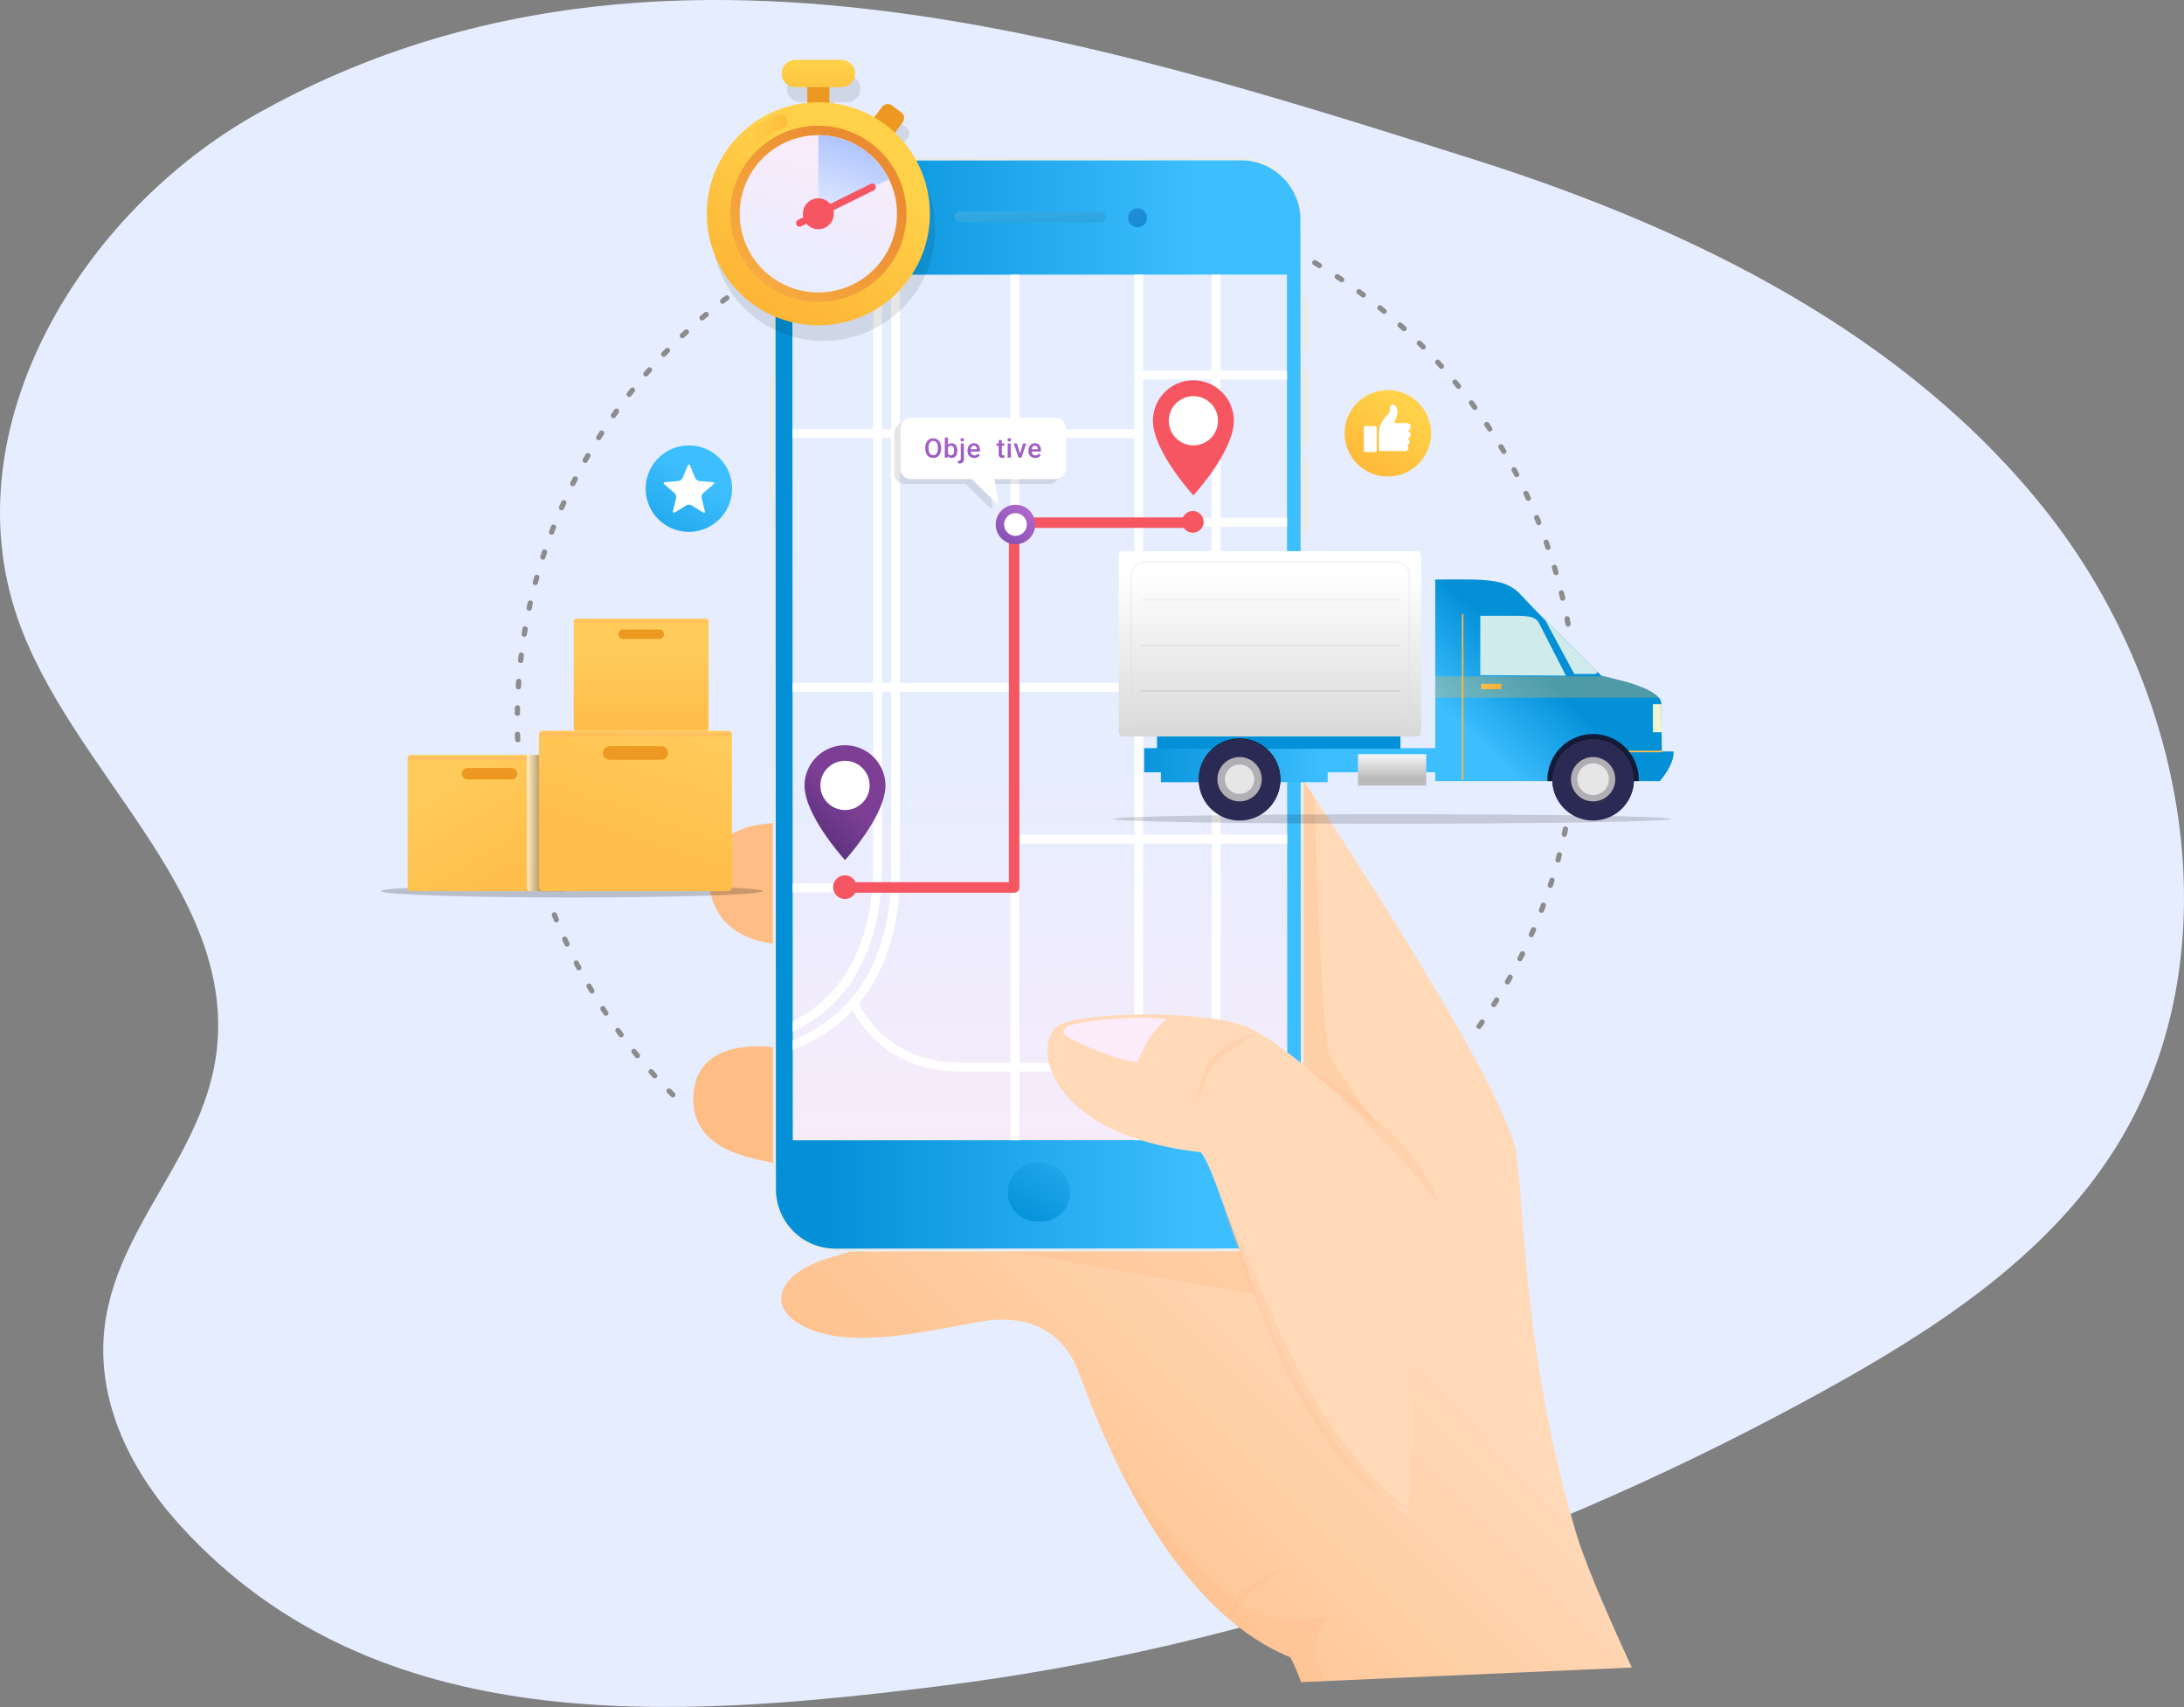 <svg id="Group_4061" data-name="Group 4061" xmlns="http://www.w3.org/2000/svg" xmlns:xlink="http://www.w3.org/1999/xlink" width="1081.681" height="845.43" viewBox="0 0 1081.681 845.43">
  <rect x="0" y="0" width="1081.681" height="845.43" fill="#808080" stroke="none"/>
  <defs>
    <linearGradient id="linear-gradient" x1="-0.058" y1="0.68" x2="0.319" y2="0.27" gradientUnits="objectBoundingBox">
      <stop offset="0" stop-color="#febd85"/>
      <stop offset="1" stop-color="#ffd9b8"/>
    </linearGradient>
    <linearGradient id="linear-gradient-2" x1="7.732" y1="0.495" x2="8.736" y2="0.51" xlink:href="#linear-gradient"/>
    <linearGradient id="linear-gradient-3" x1="6.149" y1="0.492" x2="6.934" y2="0.507" xlink:href="#linear-gradient"/>
    <linearGradient id="linear-gradient-4" x1="0.086" y1="0.5" x2="0.807" y2="0.5" gradientUnits="objectBoundingBox">
      <stop offset="0" stop-color="#0390d7"/>
      <stop offset="1" stop-color="#3dbeff"/>
    </linearGradient>
    <linearGradient id="linear-gradient-5" x1="1.272" y1="5.539" x2="-0.354" y2="-12.642" gradientUnits="objectBoundingBox">
      <stop offset="0" stop-color="#0390d7"/>
      <stop offset="1" stop-color="#a5e1ff"/>
    </linearGradient>
    <linearGradient id="linear-gradient-6" x1="-1.23" y1="6.136" x2="-14.283" y2="-4.29" gradientUnits="objectBoundingBox">
      <stop offset="0" stop-color="#0390d7"/>
      <stop offset="1" stop-color="#be6fd3"/>
    </linearGradient>
    <linearGradient id="linear-gradient-7" x1="0.145" y1="1.033" x2="1.485" y2="-0.978" xlink:href="#linear-gradient-4"/>
    <linearGradient id="linear-gradient-8" x1="0.5" y1="0.571" x2="0.5" y2="1.131" gradientUnits="objectBoundingBox">
      <stop offset="0" stop-color="#e6edff"/>
      <stop offset="1" stop-color="#fcebf9"/>
    </linearGradient>
    <linearGradient id="linear-gradient-9" x1="-1.092" y1="0.812" x2="-0.171" y2="-0.039" xlink:href="#linear-gradient"/>
    <linearGradient id="linear-gradient-10" x1="-1.147" y1="0.704" x2="-0.757" y2="0.306" gradientUnits="objectBoundingBox">
      <stop offset="0" stop-color="#fcd7f9"/>
      <stop offset="1" stop-color="#fcebf9"/>
    </linearGradient>
    <linearGradient id="linear-gradient-11" x1="0.028" y1="1.033" x2="0.459" y2="0.421" gradientUnits="objectBoundingBox">
      <stop offset="0" stop-color="#4c2a71"/>
      <stop offset="1" stop-color="#7d3f95"/>
    </linearGradient>
    <linearGradient id="linear-gradient-12" x1="0.126" y1="1.076" x2="0.959" y2="-0.207" gradientUnits="objectBoundingBox">
      <stop offset="0" stop-color="#814db0"/>
      <stop offset="1" stop-color="#be6fd3"/>
    </linearGradient>
    <linearGradient id="linear-gradient-13" x1="0.472" y1="0.5" x2="0.151" y2="0.783" xlink:href="#linear-gradient-4"/>
    <linearGradient id="linear-gradient-14" y1="0.5" x2="1" y2="0.5" gradientUnits="objectBoundingBox">
      <stop offset="0" stop-color="#ffbd49"/>
      <stop offset="1" stop-color="#fdaf32"/>
    </linearGradient>
    <linearGradient id="linear-gradient-15" x1="0.622" y1="0.5" x2="-0.065" y2="0.5" gradientUnits="objectBoundingBox">
      <stop offset="0" stop-color="#3dbeff"/>
      <stop offset="1" stop-color="#0390d7"/>
    </linearGradient>
    <linearGradient id="linear-gradient-16" x1="0.5" y1="-11.305" x2="0.5" y2="-83.756" xlink:href="#linear-gradient-14"/>
    <linearGradient id="linear-gradient-17" x1="0.5" y1="-0.063" x2="0.5" y2="-2.651" gradientUnits="objectBoundingBox">
      <stop offset="0" stop-color="#0390d7"/>
      <stop offset="1" stop-color="#7d3f95"/>
    </linearGradient>
    <linearGradient id="linear-gradient-18" x1="0" y1="0.5" x2="1" y2="0.5" xlink:href="#linear-gradient-14"/>
    <linearGradient id="linear-gradient-20" x1="-7.752" y1="-0.105" x2="-7.752" y2="0.782" gradientUnits="objectBoundingBox">
      <stop offset="0" stop-color="#fff"/>
      <stop offset="1" stop-color="#bababa"/>
    </linearGradient>
    <linearGradient id="linear-gradient-21" x1="0.5" y1="0.124" x2="0.5" y2="0.998" gradientUnits="objectBoundingBox">
      <stop offset="0" stop-color="#fff"/>
      <stop offset="1" stop-color="#d9d9d9"/>
    </linearGradient>
    <linearGradient id="linear-gradient-22" x1="0.752" y1="0.859" x2="0.286" y2="0.196" gradientUnits="objectBoundingBox">
      <stop offset="0" stop-color="#ffbd49"/>
      <stop offset="1" stop-color="#ffcb5a"/>
    </linearGradient>
    <linearGradient id="linear-gradient-23" x1="0.612" y1="0.5" x2="0.037" y2="0.5" gradientUnits="objectBoundingBox">
      <stop offset="0"/>
      <stop offset="1" stop-color="#fff"/>
    </linearGradient>
    <linearGradient id="linear-gradient-24" x1="0.395" y1="0.758" x2="0.705" y2="-0.003" xlink:href="#linear-gradient-22"/>
    <linearGradient id="linear-gradient-25" x1="0.5" y1="0.934" x2="0.5" y2="0.331" xlink:href="#linear-gradient-22"/>
    <linearGradient id="linear-gradient-26" x1="0.5" y1="2.876" x2="0.5" y2="-1.393" xlink:href="#linear-gradient-12"/>
    <linearGradient id="linear-gradient-27" x1="0.5" y1="2.804" x2="0.5" y2="-1.3" xlink:href="#linear-gradient-12"/>
    <linearGradient id="linear-gradient-28" x1="0.5" y1="2.238" x2="0.5" y2="-1.071" xlink:href="#linear-gradient-12"/>
    <linearGradient id="linear-gradient-29" x1="0.5" y1="3.502" x2="0.5" y2="-2.191" xlink:href="#linear-gradient-12"/>
    <linearGradient id="linear-gradient-31" x1="0.5" y1="3.056" x2="0.5" y2="-1.622" xlink:href="#linear-gradient-12"/>
    <linearGradient id="linear-gradient-32" x1="0.5" y1="2.893" x2="0.5" y2="-1.384" xlink:href="#linear-gradient-12"/>
    <linearGradient id="linear-gradient-33" x1="0.5" y1="3.611" x2="0.5" y2="-2.288" xlink:href="#linear-gradient-12"/>
    <linearGradient id="linear-gradient-35" x1="0.625" y1="0.27" x2="0.192" y2="1.065" gradientUnits="objectBoundingBox">
      <stop offset="0" stop-color="#ffd149"/>
      <stop offset="1" stop-color="#fdaf32"/>
    </linearGradient>
    <linearGradient id="linear-gradient-36" x1="-0.209" y1="1.216" x2="0.753" y2="0.245" gradientUnits="objectBoundingBox">
      <stop offset="0" stop-color="#ffbd49"/>
      <stop offset="1" stop-color="#eb8c32"/>
    </linearGradient>
    <linearGradient id="linear-gradient-37" x1="0.34" y1="1.058" x2="0.667" y2="-0.081" gradientUnits="objectBoundingBox">
      <stop offset="0" stop-color="#e6edff"/>
      <stop offset="0.713" stop-color="#f6ecfb"/>
      <stop offset="1" stop-color="#fcebf9"/>
    </linearGradient>
    <linearGradient id="linear-gradient-38" x1="0.5" y1="0.128" x2="0.5" y2="2.702" xlink:href="#linear-gradient-35"/>
    <linearGradient id="linear-gradient-39" x1="0" y1="0.5" x2="1" y2="0.5" xlink:href="#linear-gradient-35"/>
    <linearGradient id="linear-gradient-40" x1="0.225" y1="1.142" x2="0.589" y2="0.003" gradientUnits="objectBoundingBox">
      <stop offset="0" stop-color="#e6edff"/>
      <stop offset="1" stop-color="#aac1ff"/>
    </linearGradient>
    <linearGradient id="linear-gradient-41" x1="-0.258" y1="1.665" x2="0.595" y2="0.355" xlink:href="#linear-gradient-4"/>
    <linearGradient id="linear-gradient-42" x1="0.705" y1="0.203" x2="0.004" y2="1.219" xlink:href="#linear-gradient-35"/>
  </defs>
  <g id="Group_4048" data-name="Group 4048" transform="translate(0 0)">
    <g id="Group_4047" data-name="Group 4047">
      <g id="Group_4046" data-name="Group 4046">
        <g id="Group_4031" data-name="Group 4031">
          <path id="Path_5998" data-name="Path 5998" d="M3935.414,420.3c-87.3,49.013-151.308,155.062-118.709,249.669,26.041,75.583,107.57,134.313,98.757,213.764-6.614,59.637-63.175,96.721-55.556,160.732,3.372,28.338,18.449,54.257,37.689,75.345,97.137,106.455,244.623,95.512,375.688,79.268,153.806-19.061,302.752-71.631,438.144-146.326,54.645-30.146,109.056-65.459,142.9-117.864,61.354-95,38-227.256-31.722-316.306S4646.085,477.146,4538.216,443C4344.545,381.69,4127.265,312.589,3935.414,420.3Z" transform="translate(-3808.064 -363.975)" fill="#e6edff"/>
          <g id="Group_4030" data-name="Group 4030" transform="translate(100.117 29.664)">
            <path id="Path_5844" data-name="Path 5844" d="M995.073,1477.346a115.169,115.169,0,0,0-5.287-12.291c-65.489-26.648-98.4-124.958-105.409-142.386s-22.624-28.481-48.905-23.755c-26.261,4.737-61.617,13.151-84.17,3.4-22.665-9.78-16.023-27.585,10.634-35.247,26.637-7.65,73.261-27.115,73.261-27.115l18.07-157.675s112.489-81.228,138.327-58.38c0,0,106.3,157.922,110.324,193.095,4.35,39.788,5.012,104.513,29.235,186.086,4.167,14.024,13.906,37.174,27.7,67.028Z" transform="translate(-450.765 -673.881)" fill="url(#linear-gradient)"/>
            <path id="Path_5845" data-name="Path 5845" d="M1209.657,1023.917s3.784,5.613,9.937,14.932c1.289,40.39,4.329,122.89,7.863,128.879,4.691,7.936,24.2,35.51,24.2,35.51s-35.23-30.609-50.572-42.966c-12.172-9.821-7.038-102.578-4.42-140.39C1202.042,1019.9,1206.5,1021.116,1209.657,1023.917Z" transform="translate(-668.828 -673.937)" fill="#feb783" opacity="0.3" style="mix-blend-mode: multiply;isolation: isolate"/>
            <path id="Path_5846" data-name="Path 5846" d="M931.515,1469.853l.8-7.06,117.572,1.272,12.162,33.239-139.085-23.959C928.225,1471.218,931.515,1469.853,931.515,1469.853Z" transform="translate(-539.475 -885.835)" fill="#feb783" opacity="0.3" style="mix-blend-mode: multiply;isolation: isolate"/>
            <path id="Path_5847" data-name="Path 5847" d="M701.643,1081.387s-31.282-.49-32.678,23.5,14.75,34.431,32.617,36.264l5.379-.02-.479-58.368Z" transform="translate(-417.905 -703.367)" fill="url(#linear-gradient-2)"/>
            <path id="Path_5848" data-name="Path 5848" d="M695.056,1293.977s-41.846-7.334-40.929,26.585c.7,26.547,34.2,28.635,42.09,31.162l6.621-.876-2.791-54.589Z" transform="translate(-410.839 -804.751)" fill="url(#linear-gradient-3)"/>
            <path id="Path_5849" data-name="Path 5849" d="M1166.806,1806.317c5.419-10.941,22.431-16.166,23.078-16.258l.81.254s-16.868,8.649-22.094,17.929a59.024,59.024,0,0,0-2.551,5.9c-.23-.489-.48-1.02-.7-1.436-.306-.133-.6-.285-.9-.409A39.688,39.688,0,0,1,1166.806,1806.317Z" transform="translate(-655.014 -1042.393)" fill="#feb783" opacity="0.2" style="mix-blend-mode: multiply;isolation: isolate"/>
            <g id="Group_3915" data-name="Group 3915" transform="translate(280.255 48.289)">
              <path id="Path_5850" data-name="Path 5850" d="M961.412,449.2a30.882,30.882,0,0,1,30.85,30.824l.209,480.168a30.848,30.848,0,0,1-30.814,30.844l-201.253.082A30.848,30.848,0,0,1,729.559,960.3l-.2-480.158a30.852,30.852,0,0,1,30.8-30.855Z" transform="translate(-727.095 -449.199)" fill="#ebebeb"/>
              <g id="Group_3911" data-name="Group 3911" transform="translate(0 108.552)">
                <path id="Path_5851" data-name="Path 5851" d="M725.041,714.933c.01,2.022,1.029,3.667,2.271,3.657,1.252.02,2.261-1.64,2.251-3.672l-.021-53.912c.011-2.022-1.019-3.677-2.261-3.672s-2.251,1.65-2.261,3.672Z" transform="translate(-725.02 -657.334)" fill="#ebebeb"/>
              </g>
              <g id="Group_3912" data-name="Group 3912" transform="translate(263.849 148.202)">
                <path id="Path_5852" data-name="Path 5852" d="M1230.94,768.238c0,2.018.952,3.672,2.128,3.672s2.13-1.655,2.13-3.672l-.021-31.211c0-2.018-.957-3.668-2.129-3.668s-2.13,1.65-2.13,3.677Z" transform="translate(-1230.918 -733.359)" fill="#ebebeb"/>
              </g>
              <g id="Group_3913" data-name="Group 3913" transform="translate(263.838 104.768)">
                <path id="Path_5853" data-name="Path 5853" d="M1230.909,684.951c0,2.022.957,3.672,2.127,3.672s2.125-1.66,2.13-3.672l-.016-31.206c.006-2.017-.962-3.667-2.133-3.667s-2.12,1.65-2.12,3.667Z" transform="translate(-1230.898 -650.078)" fill="#ebebeb"/>
              </g>
              <g id="Group_3914" data-name="Group 3914" transform="translate(263.813 68.677)">
                <path id="Path_5854" data-name="Path 5854" d="M1230.865,605.347c0,2.012.956,3.667,2.127,3.663s2.129-1.655,2.125-3.663l-.01-20.8c0-2.017-.958-3.672-2.129-3.667s-2.125,1.65-2.128,3.667Z" transform="translate(-1230.851 -580.879)" fill="#ebebeb"/>
              </g>
            </g>
            <path id="Path_5855" data-name="Path 5855" d="M732.362,961.659a29.458,29.458,0,0,0,29.378,29.367l201.248-.1a29.443,29.443,0,0,0,29.352-29.387l-.209-480.163a29.443,29.443,0,0,0-29.383-29.342l-201.253.082a29.434,29.434,0,0,0-29.347,29.377Z" transform="translate(-448.175 -402.264)" fill="url(#linear-gradient-4)"/>
            <g id="Group_3919" data-name="Group 3919" transform="translate(372.504 73.516)">
              <g id="Group_3918" data-name="Group 3918" transform="translate(0 0)">
                <g id="Group_3916" data-name="Group 3916" transform="translate(0 1.538)">
                  <path id="Path_5856" data-name="Path 5856" d="M977.066,503.236A2.715,2.715,0,0,1,974.3,505.9l-69.645.025a2.707,2.707,0,0,1-2.76-2.679h0a2.718,2.718,0,0,1,2.76-2.668l69.645-.031a2.723,2.723,0,0,1,2.765,2.689Z" transform="translate(-901.895 -500.547)" fill="url(#linear-gradient-5)"/>
                </g>
                <g id="Group_3917" data-name="Group 3917" transform="translate(86.096)">
                  <path id="Path_5857" data-name="Path 5857" d="M1076.335,502.274a4.681,4.681,0,1,1-4.677-4.676A4.7,4.7,0,0,1,1076.335,502.274Z" transform="translate(-1066.973 -497.598)" fill="url(#linear-gradient-6)"/>
                </g>
              </g>
            </g>
            <g id="Group_3921" data-name="Group 3921" transform="translate(399.07 546.222)">
              <g id="Group_3920" data-name="Group 3920" transform="translate(0 0)">
                <path id="Path_5858" data-name="Path 5858" d="M969.054,1403.867a14.592,14.592,0,0,1,.02,29.185h-1.64a14.587,14.587,0,1,1-.02-29.173Z" transform="translate(-952.832 -1403.867)" fill="url(#linear-gradient-7)"/>
              </g>
            </g>
            <path id="Path_5859" data-name="Path 5859" d="M1157.723,1791.807c.489,1.459,1.369,3.991,3,8.629l-11.453.362a96.472,96.472,0,0,0-5.385-12.322c-39.38-16.034-66.971-57.972-84.242-92.657,14.863,20.119,46.68,60.916,66.813,70.267,18.927,8.791,39.019.978,41.647-.123C1165.9,1766.921,1151.693,1773.849,1157.723,1791.807Z" transform="translate(-604.87 -997.302)" fill="#feb783" opacity="0.2" style="mix-blend-mode: multiply;isolation: isolate"/>
            <g id="Group_3922" data-name="Group 3922" transform="translate(292.325 106.326)">
              <path id="Path_5860" data-name="Path 5860" d="M748.358,989.237l244.933-.113L993.1,560.469l-244.938.1Z" transform="translate(-748.164 -560.469)" fill="url(#linear-gradient-8)"/>
              <path id="Path_5861" data-name="Path 5861" d="M993.155,612.419v-4.381H960.264v-47.55l-4.386,0v47.545H921.911v-47.53h-4.379v76.566H860.554V560.534h-4.386v76.541h-54.7V560.56h-4.385v76.515H792.62V560.56l-4.385.005v76.51h-40v4.38h40V762.714H748.289V767.1h39.946v85.831c0,3.127-.112,6.158-.3,9.132h-39.6v4.38h39.242c-2.994,30.533-16.451,52.231-39.213,63.976l.006,5.073c25.522-12.107,40.511-35.571,43.619-69.049h4.731c-1.772,25.007-10.186,44.718-25.1,58.664A76.818,76.818,0,0,1,748.37,939.8v4.747a81.725,81.725,0,0,0,26.24-16.237q1.788-1.68,3.458-3.463c5.709,10.889,20.632,30.351,54.36,30.351h23.739v34h4.386v-34h56.978v33.972h4.379V955.2h33.967v33.956l4.386,0V955.2h33.045v-4.385H960.264V842.336h32.994v-4.38H960.264V767.1h32.963l0-4.386H960.264V685.287h32.927l0-4.38H960.264V612.419ZM792.62,641.455h4.462V762.714H792.62Zm-.3,220.608c.184-2.974.3-6.011.3-9.132V767.1h4.462v89.116q0,2.971-.118,5.847Zm63.844,88.749H832.429c-33.04,0-46.608-19.889-51.233-29.5,11.709-14.1,18.382-32.485,19.909-54.865h55.063Zm0-88.749H801.355q.114-2.881.112-5.847V767.1h54.7Zm0-99.349h-54.7V641.455h54.7Zm4.386-121.259h56.978v39.453H860.554Zm0,43.832h56.978v71.082a8.929,8.929,0,0,0-6.383,6.345h-50.6Zm56.978,265.525H860.554V842.336h56.978Zm0-112.855H860.554V767.1h50.54a8.937,8.937,0,0,0,6.438,6.529Zm2.235-68.392a4.5,4.5,0,0,1-2.235-.611h-.006a4.576,4.576,0,0,1-1.788-1.854,4.508,4.508,0,0,1-.541-2.1,4.62,4.62,0,0,1,2.328-3.952h.006a4.387,4.387,0,0,1,4.379-.051h.006a4.666,4.666,0,0,1,1.782,1.721,4.6,4.6,0,0,1,.632,2.282,4.5,4.5,0,0,1-.535,2.1,4.554,4.554,0,0,1-1.879,1.9h-.006A4.487,4.487,0,0,1,919.767,769.564Zm36.111,181.248H921.911V842.336h33.967Zm0-112.855H921.911v-64.3a8.959,8.959,0,0,0,6.531-6.56h27.436Zm0-75.243h-27.5a8.948,8.948,0,0,0-6.469-6.376V685.287h33.967Zm0-81.807H921.911V612.419h33.967Z" transform="translate(-748.196 -560.478)" fill="#fff"/>
            </g>
            <g id="Group_3926" data-name="Group 3926" transform="translate(418.594 472.776)">
              <path id="Path_5862" data-name="Path 5862" d="M1175.572,1341.261s-65.366-65.672-89.171-73.149c-22.074-6.926-74.448-6.682-89.661-.163-14.475,6.2-9.952,54.324,69.41,63.269,11.6,11.52,35.571,133.2,102.852,180.146Z" transform="translate(-990.268 -1262.988)" fill="url(#linear-gradient-9)"/>
              <g id="Group_3923" data-name="Group 3923" transform="translate(86.272 92.208)">
                <path id="Path_5863" data-name="Path 5863" d="M1178.9,1491.96c15.7,37.323,38.057,78.457,71.014,101.457,0,0-21.4-8.292-33.573-23.358-30.32-37.526-45.635-85.993-57.615-119.577l-3.044-10.7S1171.845,1475.183,1178.9,1491.96Z" transform="translate(-1155.684 -1439.785)" fill="#feb783" opacity="0.2" style="mix-blend-mode: multiply;isolation: isolate"/>
              </g>
              <g id="Group_3924" data-name="Group 3924" transform="translate(122.301 21.453)">
                <path id="Path_5864" data-name="Path 5864" d="M1296.087,1376.058l-10.509-12.926h0c-.351-.347-33.278-37.558-60.812-59.01,0,0,21.8,13.885,31.129,22.309,18.457,16.685,20.214,18.11,25.211,23.938C1292.719,1363.895,1296.087,1376.058,1296.087,1376.058Z" transform="translate(-1224.766 -1304.121)" fill="#feb783" opacity="0.2" style="mix-blend-mode: multiply;isolation: isolate"/>
              </g>
              <path id="Path_5865" data-name="Path 5865" d="M1008.474,1270.046c11.593-3.616,36.844-4.748,48.758-3.178-7.823,5.215-13.258,16.726-14.561,21.085-6.194.814-26.679-7.61-35.622-12.683C1004.746,1273.785,1006.157,1270.769,1008.474,1270.046Z" transform="translate(-997.736 -1264.514)" fill="url(#linear-gradient-10)"/>
              <g id="Group_3925" data-name="Group 3925" transform="translate(74.241 9.626)">
                <path id="Path_5866" data-name="Path 5866" d="M1161.074,1281.7s-16.875,8.651-22.089,17.919c-2.018,3.606-6.368,16.43-6.368,16.43a48.228,48.228,0,0,1,4.563-18.345c5.421-10.951,22.431-16.165,23.073-16.256Z" transform="translate(-1132.617 -1281.445)" fill="#feb783" opacity="0.2" style="mix-blend-mode: multiply;isolation: isolate"/>
              </g>
            </g>
            <g id="Group_3927" data-name="Group 3927" transform="translate(470.9 158.699)">
              <path id="Path_5867" data-name="Path 5867" d="M1090.557,680.95c0,15.069,20.041,36.952,20.041,36.952s20.032-21.761,20.032-36.952a20.036,20.036,0,1,0-40.073,0Z" transform="translate(-1090.557 -660.913)" fill="#f65662"/>
              <ellipse id="Ellipse_136" data-name="Ellipse 136" cx="12.193" cy="12.191" rx="12.193" ry="12.191" transform="matrix(1, -0.003, 0.003, 1, 7.814, 7.881)" fill="#fff"/>
            </g>
            <ellipse id="Ellipse_137" data-name="Ellipse 137" cx="5.378" cy="5.378" rx="5.378" ry="5.378" transform="translate(485.277 223.423)" fill="#f65662"/>
            <g id="Group_3928" data-name="Group 3928" transform="translate(298.35 339.3)">
              <path id="Path_5868" data-name="Path 5868" d="M759.717,1027.195c0,15.066,20.042,36.951,20.042,36.951s20.031-21.763,20.031-36.951a20.037,20.037,0,0,0-40.073,0Z" transform="translate(-759.717 -1007.158)" fill="url(#linear-gradient-11)"/>
              <ellipse id="Ellipse_138" data-name="Ellipse 138" cx="12.193" cy="12.193" rx="12.193" ry="12.193" transform="translate(7.849 7.844)" fill="#fff"/>
            </g>
            <ellipse id="Ellipse_139" data-name="Ellipse 139" cx="5.867" cy="5.867" rx="5.867" ry="5.867" transform="translate(312.484 403.857)" fill="#f65662"/>
            <g id="Group_3930" data-name="Group 3930" transform="translate(319.035 226.6)">
              <g id="Group_3929" data-name="Group 3929" transform="translate(0 0)">
                <path id="Path_5869" data-name="Path 5869" d="M882.5,791.079a2.606,2.606,0,0,0-2.608,2.608V971.754H801.983a2.608,2.608,0,1,0,0,5.215H882.5a2.606,2.606,0,0,0,2.608-2.608V796.294h82.051a2.608,2.608,0,1,0,0-5.215Z" transform="translate(-799.375 -791.079)" fill="#f65662"/>
              </g>
            </g>
            <g id="Group_3931" data-name="Group 3931" transform="translate(393.029 220.326)">
              <ellipse id="Ellipse_140" data-name="Ellipse 140" cx="9.779" cy="9.779" rx="9.779" ry="9.779" transform="translate(0 0)" fill="url(#linear-gradient-12)"/>
              <circle id="Ellipse_141" data-name="Ellipse 141" cx="5.623" cy="5.623" r="5.623" transform="translate(1.827 9.779) rotate(-45)" fill="#fff"/>
            </g>
            <g id="Group_3944" data-name="Group 3944" transform="translate(451.483 243.309)">
              <path id="Path_5870" data-name="Path 5870" d="M1053.33,1075.283c0,1.294,61.785,2.353,138.01,2.353s138-1.06,138-2.353-61.78-2.353-138-2.353S1053.33,1073.989,1053.33,1075.283Z" transform="translate(-1053.33 -942.64)" opacity="0.15" style="mix-blend-mode: multiply;isolation: isolate"/>
              <g id="Group_3943" data-name="Group 3943" transform="translate(2.49)">
                <g id="Group_3932" data-name="Group 3932" transform="translate(157.152 14.424)">
                  <path id="Path_5871" data-name="Path 5871" d="M1403.668,949.84h66.461c.9-1.055,6.564-8.052,6.53-13.492h0c0-.132,0-.25-.006-.388h-5.377a.4.4,0,0,1-.4-.387h0s-.316-19.6-.316-23.968h0c.189-3.794-9.61-8.394-19.466-10.742h0l-9.892-2.45h0c-.177-.122-31.751-30.844-39.757-39.849h0c-6.286-7.07-14.155-7.793-29.7-7.793h0c-3.662,0-7.732.041-12.32.046V949.84Z" transform="translate(-1359.424 -850.772)" fill="#c73338"/>
                </g>
                <path id="Path_5872" data-name="Path 5872" d="M1358.643,850.041v99.842H1469.95s7.33-8.439,6.7-14.693H1470.9s-.311-19.594-.311-23.954c0-4.329-9.887-8.688-19.767-11.133l-9.9-2.456s-31.578-30.743-39.554-39.706C1393.41,848.956,1382.882,850.041,1358.643,850.041Z" transform="translate(-1201.898 -835.978)" fill="url(#linear-gradient-13)"/>
                <path id="Path_5873" data-name="Path 5873" d="M1358.643,952.593V942.07h83.793c1.309.322,3.754.933,8.39,2.084,7.818,1.925,15.626,5.063,18.549,8.439Z" transform="translate(-1201.898 -880.03)" opacity="0.3" fill="url(#linear-gradient-14)" style="mix-blend-mode: screen;isolation: isolate"/>
                <path id="Path_5874" data-name="Path 5874" d="M1082.246,1010.205h144.791v11.964h-53.9v4.91h-82.607v-4.91h-8.281Z" transform="translate(-1069.655 -912.629)" fill="url(#linear-gradient-15)"/>
                <g id="Group_3933" data-name="Group 3933" transform="translate(251.957 98.803)">
                  <path id="Path_5875" data-name="Path 5875" d="M1558.258,1013.369v-.81H1541.2v.81Z" transform="translate(-1541.202 -1012.559)" fill="url(#linear-gradient-16)" style="mix-blend-mode: multiply;isolation: isolate"/>
                </g>
                <g id="Group_3934" data-name="Group 3934" transform="translate(179.48 32.413)">
                  <path id="Path_5876" data-name="Path 5876" d="M1430.493,888.594c-1.437-2.964-5.668-3.33-10.884-3.33h-.47c-.753,0-1.528.01-2.317.01h-14.587v28.573l41.352.265h0c-1.844-3.585-11.369-22.084-13.095-25.517Z" transform="translate(-1402.236 -885.264)" fill="#c73338"/>
                </g>
                <g id="Group_3935" data-name="Group 3935" transform="translate(264.949 76.215)">
                  <path id="Path_5877" data-name="Path 5877" d="M1566.113,982.313h3.515c-.083-4.916-.153-10.33-.164-13.065h-3.352v13.065Z" transform="translate(-1566.113 -969.248)" fill="#c73338"/>
                </g>
                <g id="Group_3936" data-name="Group 3936" transform="translate(118.469 101.375)">
                  <path id="Path_5878" data-name="Path 5878" d="M1285.254,1032.185v0Zm33.01-.8v-13.89h-32.2v13.89Z" transform="translate(-1285.254 -1017.49)" fill="#ccc"/>
                </g>
                <rect id="Rectangle_24" data-name="Rectangle 24" width="120.562" height="6.3" transform="translate(18.952 91.561)" fill="url(#linear-gradient-17)"/>
                <g id="Group_3937" data-name="Group 3937" transform="translate(39.636 92.753)">
                  <path id="Path_5879" data-name="Path 5879" d="M1134.1,1021.167a20.21,20.21,0,1,0,20.2-20.209A20.192,20.192,0,0,0,1134.1,1021.167Z" transform="translate(-1134.102 -1000.957)" fill="#0d0d0d"/>
                  <path id="Path_5880" data-name="Path 5880" d="M1134.1,1021.65a20.21,20.21,0,1,0,20.2-20.215A20.2,20.2,0,0,0,1134.1,1021.65Z" transform="translate(-1134.102 -1001.185)" fill="#2b2a54"/>
                  <path id="Path_5881" data-name="Path 5881" d="M1159.256,1002.875a21.016,21.016,0,0,0-14.812,6.153,18.848,18.848,0,0,1,29.623,0A20.784,20.784,0,0,0,1159.256,1002.875Z" transform="translate(-1139.05 -1001.378)" fill="#2b2a54" opacity="0.6" style="mix-blend-mode: screen;isolation: isolate"/>
                  <path id="Path_5882" data-name="Path 5882" d="M1151.8,1029.638a10.978,10.978,0,1,0,10.977-10.976A10.975,10.975,0,0,0,1151.8,1029.638Z" transform="translate(-1142.569 -1009.429)" fill="#b1afb3"/>
                  <path id="Path_5883" data-name="Path 5883" d="M1158.926,1033.041a7.265,7.265,0,1,0,7.256-7.268A7.256,7.256,0,0,0,1158.926,1033.041Z" transform="translate(-1145.979 -1012.83)" fill="#e6e6e6"/>
                  <path id="Path_5884" data-name="Path 5884" d="M1163.124,1056.421a11.906,11.906,0,0,0,10.6-6.636,11.488,11.488,0,0,1-21.192,0A11.892,11.892,0,0,0,1163.124,1056.421Z" transform="translate(-1142.92 -1024.32)" fill="#333"/>
                </g>
                <path id="Path_5885" data-name="Path 5885" d="M1487.8,996.807a22.632,22.632,0,0,1,22.635,22.629c0,.234-.025.458-.025.688H1465.2c0-.229-.031-.454-.031-.688A22.638,22.638,0,0,1,1487.8,996.807Z" transform="translate(-1252.864 -906.219)" fill="#121c38"/>
                <g id="Group_3938" data-name="Group 3938" transform="translate(214.73 92.753)">
                  <path id="Path_5886" data-name="Path 5886" d="M1469.824,1021.167a20.21,20.21,0,1,0,20.2-20.209A20.192,20.192,0,0,0,1469.824,1021.167Z" transform="translate(-1469.824 -1000.957)" fill="#0d0d0d"/>
                  <path id="Path_5887" data-name="Path 5887" d="M1469.824,1021.65a20.21,20.21,0,1,0,20.2-20.215A20.2,20.2,0,0,0,1469.824,1021.65Z" transform="translate(-1469.824 -1001.185)" fill="#2b2a54"/>
                  <path id="Path_5888" data-name="Path 5888" d="M1494.981,1002.875a20.987,20.987,0,0,0-14.8,6.153,18.836,18.836,0,0,1,29.611,0A20.744,20.744,0,0,0,1494.981,1002.875Z" transform="translate(-1474.777 -1001.378)" fill="#2b2a54" opacity="0.6" style="mix-blend-mode: screen;isolation: isolate"/>
                  <path id="Path_5889" data-name="Path 5889" d="M1487.52,1029.638a10.976,10.976,0,1,0,10.975-10.976A10.974,10.974,0,0,0,1487.52,1029.638Z" transform="translate(-1478.291 -1009.429)" fill="#b1afb3"/>
                  <path id="Path_5890" data-name="Path 5890" d="M1493.574,1032.525a7.823,7.823,0,1,0,7.818-7.828A7.82,7.82,0,0,0,1493.574,1032.525Z" transform="translate(-1481.187 -1012.315)" fill="#e6e6e6"/>
                  <path id="Path_5891" data-name="Path 5891" d="M1498.845,1056.421a11.877,11.877,0,0,0,10.6-6.636,11.485,11.485,0,0,1-21.188,0A11.89,11.89,0,0,0,1498.845,1056.421Z" transform="translate(-1478.641 -1024.32)" fill="#333"/>
                </g>
                <g id="Group_3939" data-name="Group 3939" transform="translate(169.915 31.058)">
                  <path id="Path_5892" data-name="Path 5892" d="M1384.706,964.585V883.058a.394.394,0,0,0-.4-.392h0a.4.4,0,0,0-.408.392h0v81.527a.419.419,0,0,0,.408.407h0a.417.417,0,0,0,.4-.407Z" transform="translate(-1383.896 -882.666)" fill="url(#linear-gradient-18)" style="mix-blend-mode: multiply;isolation: isolate"/>
                </g>
                <rect id="Rectangle_25" data-name="Rectangle 25" width="9.993" height="2.613" transform="translate(179.485 65.738)" fill="url(#linear-gradient-14)" style="mix-blend-mode: multiply;isolation: isolate"/>
                <path id="Path_5893" data-name="Path 5893" d="M1569.657,982.36h-4.325V968.486h4.152C1569.494,971.125,1569.57,977.084,1569.657,982.36Z" transform="translate(-1300.79 -892.668)" fill="#f2f5d2"/>
                <path id="Path_5894" data-name="Path 5894" d="M1489.047,914.316l-1.039.968h-10.518l-14.444-26.718C1472.668,898.282,1484.586,909.936,1489.047,914.316Z" transform="translate(-1251.852 -854.43)" fill="#d0ebeb"/>
                <path id="Path_5895" data-name="Path 5895" d="M1443.871,914.151s-11.486-22.308-13.4-26.118-7.655-3.534-14.027-3.534h-14.994v29.378Z" transform="translate(-1222.382 -852.482)" fill="#d0ebeb"/>
                <rect id="Rectangle_26" data-name="Rectangle 26" width="33.809" height="15.514" transform="translate(118.468 100.566)" fill="url(#linear-gradient-20)"/>
                <g id="Group_3942" data-name="Group 3942">
                  <g id="Group_3940" data-name="Group 3940" transform="translate(0 90.272)">
                    <path id="Path_5896" data-name="Path 5896" d="M1058.1,997.005v0Z" transform="translate(-1058.105 -996.201)" fill="#ccc"/>
                  </g>
                  <rect id="Rectangle_27" data-name="Rectangle 27" width="149.725" height="91.81" rx="2" transform="translate(0)" fill="url(#linear-gradient-21)"/>
                  <g id="Group_3941" data-name="Group 3941" transform="translate(5.812 4.818)">
                    <path id="Path_5897" data-name="Path 5897" d="M1199.772,913.952H1077.305c-4.4,0-8.041-3.046-8.057-6.927V839.291h0c.016-3.881,3.657-6.927,8.057-6.937h122.467c4.41.01,8.057,3.056,8.057,6.937l.006,67.734h0c-.006,3.882-3.653,6.927-8.063,6.927Zm7.246-74.662c0-3.336-3.187-6.117-7.246-6.122H1077.305c-4.049.005-7.247,2.786-7.247,6.122v67.734h0c0,3.326,3.2,6.117,7.247,6.117h122.467c4.059,0,7.246-2.791,7.246-6.117V839.291Z" transform="translate(-1069.248 -832.354)" fill="#d9d9d9" opacity="0.3" style="mix-blend-mode: multiply;isolation: isolate"/>
                  </g>
                </g>
                <rect id="Rectangle_28" data-name="Rectangle 28" width="128.746" height="0.805" transform="translate(10.793 23.745)" fill="#d9d9d9" opacity="0.3" style="mix-blend-mode: multiply;isolation: isolate"/>
                <rect id="Rectangle_29" data-name="Rectangle 29" width="128.746" height="0.805" transform="translate(10.793 46.277)" fill="#ccc" opacity="0.3" style="mix-blend-mode: multiply;isolation: isolate"/>
                <rect id="Rectangle_30" data-name="Rectangle 30" width="128.746" height="0.815" transform="translate(10.793 68.814)" fill="#b3b3b3" opacity="0.3" style="mix-blend-mode: multiply;isolation: isolate"/>
              </g>
            </g>
            <g id="Group_3953" data-name="Group 3953" transform="translate(88.543 276.756)">
              <path id="Path_5898" data-name="Path 5898" d="M546.575,1143.051c0,1.737-42.34,3.158-94.571,3.158s-94.569-1.421-94.569-3.158,42.333-3.168,94.569-3.168S546.575,1141.3,546.575,1143.051Z" transform="translate(-357.436 -1008.119)" opacity="0.2" style="mix-blend-mode: multiply;isolation: isolate"/>
              <g id="Group_3952" data-name="Group 3952" transform="translate(13.237)">
                <g id="Group_3946" data-name="Group 3946" transform="translate(0 67.488)">
                  <g id="Group_3945" data-name="Group 3945">
                    <path id="Path_5899" data-name="Path 5899" d="M463.983,1082.577a1.53,1.53,0,0,1-1.522,1.529H384.34a1.532,1.532,0,0,1-1.523-1.529v-64.423a1.522,1.522,0,0,1,1.523-1.513h78.12a1.52,1.52,0,0,1,1.522,1.513Z" transform="translate(-382.817 -1016.641)" fill="url(#linear-gradient-22)"/>
                  </g>
                  <path id="Path_5900" data-name="Path 5900" d="M461.762,1031.875a2.847,2.847,0,0,1-2.85,2.858H437.222a2.849,2.849,0,0,1-2.852-2.858h0a2.845,2.845,0,0,1,2.852-2.842h21.689a2.844,2.844,0,0,1,2.85,2.842Z" transform="translate(-407.483 -1022.571)" fill="#ec9821"/>
                  <path id="Path_5901" data-name="Path 5901" d="M382.817,1018.849v.952h81.166v-.952a1.458,1.458,0,0,0-.234-.753H383.059A1.4,1.4,0,0,0,382.817,1018.849Z" transform="translate(-382.817 -1017.337)" fill="#ffab70" opacity="0.3" style="mix-blend-mode: screen;isolation: isolate"/>
                </g>
                <path id="Path_5902" data-name="Path 5902" d="M516.135,1082.577v-64.423a1.516,1.516,0,0,0-1.518-1.513H495.879v65.667a1.8,1.8,0,0,0,1.79,1.8h16.948A1.526,1.526,0,0,0,516.135,1082.577Z" transform="translate(-436.912 -949.153)" opacity="0.6" fill="url(#linear-gradient-23)" style="mix-blend-mode: multiply;isolation: isolate"/>
                <g id="Group_3949" data-name="Group 3949" transform="translate(65.086 55.539)">
                  <g id="Group_3948" data-name="Group 3948">
                    <g id="Group_3947" data-name="Group 3947">
                      <path id="Path_5903" data-name="Path 5903" d="M603.141,1071.346a1.8,1.8,0,0,1-1.79,1.8H509.4a1.8,1.8,0,0,1-1.788-1.8V995.524a1.8,1.8,0,0,1,1.788-1.793h91.95a1.791,1.791,0,0,1,1.79,1.793Z" transform="translate(-507.612 -993.731)" fill="url(#linear-gradient-24)"/>
                    </g>
                  </g>
                  <path id="Path_5904" data-name="Path 5904" d="M600.529,1011.671a3.357,3.357,0,0,1-3.362,3.352H571.645a3.355,3.355,0,0,1-3.359-3.352h0a3.362,3.362,0,0,1,3.359-3.361h25.522a3.364,3.364,0,0,1,3.362,3.361Z" transform="translate(-536.642 -1000.706)" fill="#ec9821"/>
                  <path id="Path_5905" data-name="Path 5905" d="M507.612,996.338v1.114h95.529v-1.114a1.753,1.753,0,0,0-.277-.9H507.89A1.732,1.732,0,0,0,507.612,996.338Z" transform="translate(-507.612 -994.546)" fill="#ffab70" opacity="0.3" style="mix-blend-mode: screen;isolation: isolate"/>
                </g>
                <g id="Group_3951" data-name="Group 3951" transform="translate(82.256)">
                  <g id="Group_3950" data-name="Group 3950">
                    <path id="Path_5906" data-name="Path 5906" d="M607.33,941.514a1.257,1.257,0,0,1-1.253,1.258H541.783a1.253,1.253,0,0,1-1.251-1.258V888.5a1.252,1.252,0,0,1,1.251-1.257h64.294a1.256,1.256,0,0,1,1.253,1.257Z" transform="translate(-540.532 -887.241)" fill="url(#linear-gradient-25)"/>
                  </g>
                  <path id="Path_5907" data-name="Path 5907" d="M605.5,899.8a2.341,2.341,0,0,1-2.345,2.343H585.3a2.34,2.34,0,0,1-2.343-2.343h0a2.347,2.347,0,0,1,2.343-2.351h17.852A2.348,2.348,0,0,1,605.5,899.8Z" transform="translate(-560.832 -892.123)" fill="#ec9821"/>
                  <path id="Path_5908" data-name="Path 5908" d="M540.532,889.069v.777h66.8v-.777a1.32,1.32,0,0,0-.194-.636h-66.41A1.277,1.277,0,0,0,540.532,889.069Z" transform="translate(-540.532 -887.811)" fill="#ffab70" opacity="0.3" style="mix-blend-mode: screen;isolation: isolate"/>
                </g>
              </g>
            </g>
            <path id="Path_5909" data-name="Path 5909" d="M921.679,701.113H850.064a5.172,5.172,0,0,0-5.157,5.157v20.049a5.171,5.171,0,0,0,5.157,5.157H880.32c.041.132,11.3,11.162,11.3,11.162,1.568,1.65,2.118.652,1.937-.428,0,0-2.177-10.6-2.138-10.734h30.258a5.171,5.171,0,0,0,5.157-5.157V706.27A5.172,5.172,0,0,0,921.679,701.113Z" transform="translate(-502.126 -521.445)" opacity="0.1" style="mix-blend-mode: multiply;isolation: isolate"/>
            <g id="Group_3955" data-name="Group 3955" transform="translate(345.825 177.276)">
              <path id="Path_5910" data-name="Path 5910" d="M927.515,696.528H855.9a5.171,5.171,0,0,0-5.157,5.157v20.049a5.171,5.171,0,0,0,5.157,5.157h30.257c.04.133,11.3,11.162,11.3,11.162,1.568,1.65,2.119.652,1.938-.428,0,0-2.177-10.6-2.138-10.734h30.258a5.172,5.172,0,0,0,5.157-5.157V701.685A5.172,5.172,0,0,0,927.515,696.528Z" transform="translate(-850.742 -696.528)" fill="#fff"/>
              <g id="Group_3954" data-name="Group 3954" transform="translate(12.32 9.746)">
                <path id="Path_5911" data-name="Path 5911" d="M882.219,721.07a6.09,6.09,0,0,1-.285,1.935,4.25,4.25,0,0,1-.795,1.449,3.486,3.486,0,0,1-1.235.915,4.2,4.2,0,0,1-3.194,0,3.557,3.557,0,0,1-1.242-.915,4.229,4.229,0,0,1-.815-1.449,6,6,0,0,1-.288-1.935v-.481a6.014,6.014,0,0,1,.288-1.935,4.274,4.274,0,0,1,.807-1.457,3.445,3.445,0,0,1,1.238-.917,3.915,3.915,0,0,1,1.592-.318,3.97,3.97,0,0,1,1.6.318,3.47,3.47,0,0,1,1.243.917,4.209,4.209,0,0,1,.8,1.457,6.1,6.1,0,0,1,.285,1.935Zm-1.645-.493a5.92,5.92,0,0,0-.153-1.4,2.945,2.945,0,0,0-.449-1.019,1.9,1.9,0,0,0-.715-.619,2.167,2.167,0,0,0-.968-.211,2.114,2.114,0,0,0-.948.211,1.945,1.945,0,0,0-.719.619,3.054,3.054,0,0,0-.456,1.019,5.639,5.639,0,0,0-.157,1.4v.493a5.653,5.653,0,0,0,.157,1.4,3.074,3.074,0,0,0,.459,1.026,2.016,2.016,0,0,0,.726.624,2.122,2.122,0,0,0,.952.211,1.926,1.926,0,0,0,1.678-.833,4.182,4.182,0,0,0,.591-2.432Z" transform="translate(-874.365 -715.572)" fill="url(#linear-gradient-26)"/>
                <path id="Path_5912" data-name="Path 5912" d="M899.081,721.752a5.434,5.434,0,0,1-.178,1.439,3.442,3.442,0,0,1-.525,1.131,2.426,2.426,0,0,1-.858.741,2.552,2.552,0,0,1-1.182.265,2.5,2.5,0,0,1-1.118-.229,2.29,2.29,0,0,1-.807-.66l-.079.761h-1.429v-9.985h1.579v3.626a2.263,2.263,0,0,1,.784-.6,2.519,2.519,0,0,1,1.057-.207,2.567,2.567,0,0,1,1.194.263,2.414,2.414,0,0,1,.86.736,3.362,3.362,0,0,1,.525,1.136,5.6,5.6,0,0,1,.176,1.447Zm-1.581-.135a4.837,4.837,0,0,0-.075-.879,2.232,2.232,0,0,0-.254-.728,1.444,1.444,0,0,0-.486-.5,1.417,1.417,0,0,0-.756-.183,1.545,1.545,0,0,0-.9.242,1.563,1.563,0,0,0-.54.655v2.9a1.651,1.651,0,0,0,.545.665,1.526,1.526,0,0,0,.912.253,1.325,1.325,0,0,0,1.219-.666,2.173,2.173,0,0,0,.262-.725,4.942,4.942,0,0,0,.077-.9Z" transform="translate(-883.236 -715.215)" fill="url(#linear-gradient-27)"/>
                <path id="Path_5913" data-name="Path 5913" d="M908.381,718.421v7.66a2.319,2.319,0,0,1-.537,1.647,2.05,2.05,0,0,1-1.569.568,3.626,3.626,0,0,1-.431-.028,3.873,3.873,0,0,1-.41-.081v-1.249a1.915,1.915,0,0,0,.29.043A2.693,2.693,0,0,0,906,727a.808.808,0,0,0,.6-.212.979.979,0,0,0,.209-.705v-7.66Zm-1.716-1.827a.831.831,0,0,1,.231-.6.87.87,0,0,1,.659-.24.88.88,0,0,1,.663.24.834.834,0,0,1,.235.6.818.818,0,0,1-.235.6.889.889,0,0,1-.663.237.879.879,0,0,1-.659-.237A.815.815,0,0,1,906.665,716.594Z" transform="translate(-889.231 -715.472)" fill="url(#linear-gradient-28)"/>
                <path id="Path_5914" data-name="Path 5914" d="M917.808,727.917a3.615,3.615,0,0,1-1.4-.258,3.07,3.07,0,0,1-1.729-1.795,3.765,3.765,0,0,1-.236-1.345v-.262a4.331,4.331,0,0,1,.249-1.505,3.462,3.462,0,0,1,.675-1.143,3.049,3.049,0,0,1,1.01-.729,3.094,3.094,0,0,1,1.251-.254,3.225,3.225,0,0,1,1.333.254,2.525,2.525,0,0,1,.936.719,3.074,3.074,0,0,1,.552,1.1,5.057,5.057,0,0,1,.184,1.4v.675h-4.6a2.433,2.433,0,0,0,.173.754,1.9,1.9,0,0,0,.38.6,1.749,1.749,0,0,0,.568.393,1.84,1.84,0,0,0,.746.143,2.111,2.111,0,0,0,1.017-.232,2.383,2.383,0,0,0,.751-.644l.853.812a2.959,2.959,0,0,1-.42.492,2.914,2.914,0,0,1-.586.423,3.52,3.52,0,0,1-.756.3A3.659,3.659,0,0,1,917.808,727.917Zm-.188-6.026a1.331,1.331,0,0,0-1.049.456,2.345,2.345,0,0,0-.512,1.268h3.01V723.5a2.814,2.814,0,0,0-.1-.6,1.483,1.483,0,0,0-.252-.514,1.181,1.181,0,0,0-.438-.356A1.477,1.477,0,0,0,917.619,721.891Z" transform="translate(-893.539 -717.804)" fill="url(#linear-gradient-29)"/>
                <path id="Path_5915" data-name="Path 5915" d="M931.916,726.656a1.606,1.606,0,0,0,.535-.087,1.294,1.294,0,0,0,.436-.247,1.228,1.228,0,0,0,.3-.38,1.18,1.18,0,0,0,.126-.483H934.8a2.276,2.276,0,0,1-.25.958,2.585,2.585,0,0,1-.619.784,2.95,2.95,0,0,1-.9.525,3.141,3.141,0,0,1-1.1.192,3.342,3.342,0,0,1-1.413-.278,2.819,2.819,0,0,1-1-.761,3.22,3.22,0,0,1-.6-1.123,4.784,4.784,0,0,1-.194-1.368v-.227a4.758,4.758,0,0,1,.194-1.365,3.263,3.263,0,0,1,.6-1.128,2.861,2.861,0,0,1,1-.764,3.649,3.649,0,0,1,2.569-.083,2.612,2.612,0,0,1,.9.544,2.457,2.457,0,0,1,.586.841,2.871,2.871,0,0,1,.232,1.072h-1.489a1.67,1.67,0,0,0-.112-.534,1.322,1.322,0,0,0-.71-.739,1.436,1.436,0,0,0-.573-.112,1.46,1.46,0,0,0-.795.2,1.485,1.485,0,0,0-.494.517,2.276,2.276,0,0,0-.25.728,4.986,4.986,0,0,0-.069.825v.227a5,5,0,0,0,.069.836,2.259,2.259,0,0,0,.25.725,1.365,1.365,0,0,0,1.289.708Z" transform="translate(-900.376 -717.804)" fill="url(#linear-gradient-29)"/>
                <path id="Path_5916" data-name="Path 5916" d="M944.588,717.593V719.3h1.24v1.172h-1.24V724.4a1.265,1.265,0,0,0,.05.39.515.515,0,0,0,.15.232.532.532,0,0,0,.23.109,1.33,1.33,0,0,0,.295.031,2.22,2.22,0,0,0,.316-.025c.1-.016.18-.028.236-.041v1.222c-.125.033-.273.069-.438.1a3.207,3.207,0,0,1-.6.048,2.482,2.482,0,0,1-.727-.1,1.464,1.464,0,0,1-.577-.339,1.551,1.551,0,0,1-.38-.611,2.7,2.7,0,0,1-.138-.922v-4.019h-1.155V719.3h1.155v-1.708Z" transform="translate(-906.654 -716.353)" fill="url(#linear-gradient-31)"/>
                <path id="Path_5917" data-name="Path 5917" d="M952.436,716.594a.831.831,0,0,1,.232-.6.864.864,0,0,1,.657-.24.886.886,0,0,1,.664.24.833.833,0,0,1,.235.6.817.817,0,0,1-.235.6.9.9,0,0,1-.664.237.873.873,0,0,1-.657-.237A.815.815,0,0,1,952.436,716.594Zm1.678,8.862h-1.581v-7.035h1.581Z" transform="translate(-911.718 -715.472)" fill="url(#linear-gradient-32)"/>
                <path id="Path_5918" data-name="Path 5918" d="M961.455,725.9l1.488-5.032h1.633l-2.437,7.036h-1.37l-2.458-7.036h1.637Z" transform="translate(-914.529 -717.921)" fill="url(#linear-gradient-33)"/>
                <path id="Path_5919" data-name="Path 5919" d="M975.711,727.917a3.608,3.608,0,0,1-1.4-.258,3.063,3.063,0,0,1-1.731-1.795,3.817,3.817,0,0,1-.232-1.345v-.262a4.321,4.321,0,0,1,.245-1.505,3.479,3.479,0,0,1,.677-1.143,2.993,2.993,0,0,1,1.011-.729,3.083,3.083,0,0,1,1.252-.254,3.242,3.242,0,0,1,1.333.254,2.54,2.54,0,0,1,.934.719,3.078,3.078,0,0,1,.55,1.1,5.057,5.057,0,0,1,.183,1.4v.675h-4.594a2.558,2.558,0,0,0,.174.754,1.857,1.857,0,0,0,.379.6,1.753,1.753,0,0,0,.568.393,1.826,1.826,0,0,0,.746.143,2.116,2.116,0,0,0,1.016-.232,2.439,2.439,0,0,0,.753-.644l.846.812a2.858,2.858,0,0,1-.417.492,2.77,2.77,0,0,1-.582.423,3.484,3.484,0,0,1-.759.3A3.662,3.662,0,0,1,975.711,727.917Zm-.188-6.026a1.326,1.326,0,0,0-1.049.456,2.351,2.351,0,0,0-.512,1.268h3.013V723.5a2.927,2.927,0,0,0-.1-.6,1.478,1.478,0,0,0-.25-.514,1.2,1.2,0,0,0-.438-.356A1.469,1.469,0,0,0,975.523,721.891Z" transform="translate(-921.243 -717.804)" fill="url(#linear-gradient-29)"/>
              </g>
            </g>
            <path id="Path_5920" data-name="Path 5920" d="M765.042,407.166l1.414-1.892h0l2.441-3.268a3.57,3.57,0,0,0-.725-4.974l-4.541-3.39a3.562,3.562,0,0,0-4.971.723l-3.851,5.157a54.777,54.777,0,0,0-22.187-7.2v-7.759h5.962a6.755,6.755,0,0,0,0-13.51H715.712a6.755,6.755,0,0,0,0,13.51h5.966v7.757a55.34,55.34,0,1,0,43.364,14.844Z" transform="translate(-419.354 -363.559)" opacity="0.1" style="mix-blend-mode: multiply;isolation: isolate"/>
            <g id="Group_3962" data-name="Group 3962" transform="translate(249.948 0)">
              <rect id="Rectangle_31" data-name="Rectangle 31" width="10.945" height="12.72" transform="translate(49.768 9.751)" fill="#ec9821"/>
              <g id="Group_3957" data-name="Group 3957" transform="translate(81.42 21.887)">
                <g id="Group_3956" data-name="Group 3956">
                  <path id="Path_5921" data-name="Path 5921" d="M833.953,413.914a3.547,3.547,0,0,1-4.961.721l-4.551-3.392a3.567,3.567,0,0,1-.716-4.973l4.627-6.2a3.561,3.561,0,0,1,4.971-.723l4.541,3.39a3.57,3.57,0,0,1,.726,4.974Z" transform="translate(-823.023 -398.646)" fill="#ec9821"/>
                </g>
              </g>
              <path id="Path_5922" data-name="Path 5922" d="M835.844,415l-9.241-6.9a6.611,6.611,0,0,0-.731-.344l-2.147,2.873a3.567,3.567,0,0,0,.716,4.973l4.551,3.393a3.547,3.547,0,0,0,4.961-.721l2.2-2.936C836.028,415.233,835.972,415.091,835.844,415Z" transform="translate(-741.602 -381.117)" fill="#ec9821" opacity="0.3" style="mix-blend-mode: multiply;isolation: isolate"/>
              <path id="Path_5923" data-name="Path 5923" d="M777.386,452.168a55.239,55.239,0,1,1-55.241-55.239A55.238,55.238,0,0,1,777.386,452.168Z" transform="translate(-666.909 -375.937)" fill="url(#linear-gradient-35)"/>
              <path id="Path_5924" data-name="Path 5924" d="M776.428,462.814a43.634,43.634,0,1,1-43.636-43.634A43.634,43.634,0,0,1,776.428,462.814Z" transform="translate(-677.555 -386.584)" fill="url(#linear-gradient-36)"/>
              <path id="Path_5925" data-name="Path 5925" d="M776.04,467.117a38.943,38.943,0,1,1-38.946-38.943A38.942,38.942,0,0,1,776.04,467.117Z" transform="translate(-681.858 -390.887)" fill="url(#linear-gradient-37)"/>
              <rect id="Rectangle_32" data-name="Rectangle 32" width="10.945" height="5.093" transform="translate(49.768 10.528)" fill="#ec9821" opacity="0.4" style="mix-blend-mode: multiply;isolation: isolate"/>
              <path id="Path_5926" data-name="Path 5926" d="M774.325,363.436a6.754,6.754,0,0,1-6.753,6.753H744.7a6.754,6.754,0,0,1-6.754-6.753h0a6.755,6.755,0,0,1,6.754-6.756h22.874a6.755,6.755,0,0,1,6.753,6.756Z" transform="translate(-700.896 -356.68)" fill="url(#linear-gradient-38)"/>
              <g id="Group_3958" data-name="Group 3958" transform="translate(20.729 27.146)" opacity="0.6" style="mix-blend-mode: screen;isolation: isolate">
                <path id="Path_5927" data-name="Path 5927" d="M725.872,411.246a3.964,3.964,0,0,1-2.722,4.375,30.543,30.543,0,0,0-10.354,5.97,3.96,3.96,0,0,1-5.144.163h0c-1.47-1.258-1.328-3.8.521-5.432a37.666,37.666,0,0,1,12.739-7.342c2.33-.787,4.606.369,4.96,2.267Z" transform="translate(-706.655 -408.73)" fill="url(#linear-gradient-39)"/>
              </g>
              <path id="Path_5928" data-name="Path 5928" d="M807.766,450.011a38.916,38.916,0,0,0-34.949-21.837v38.943Z" transform="translate(-717.581 -390.887)" fill="url(#linear-gradient-40)" style="mix-blend-mode: multiply;isolation: isolate"/>
              <g id="Group_3961" data-name="Group 3961" transform="translate(44.21 61.24)">
                <g id="Group_3960" data-name="Group 3960">
                  <g id="Group_3959" data-name="Group 3959">
                    <path id="Path_5929" data-name="Path 5929" d="M788.6,474.287l-35.938,17.8a1.774,1.774,0,1,0,1.576,3.178l35.935-17.8a1.772,1.772,0,1,0-1.573-3.176Z" transform="translate(-751.676 -474.101)" fill="#f65662"/>
                  </g>
                </g>
                <path id="Path_5930" data-name="Path 5930" d="M762.387,488.94a7.654,7.654,0,1,0,10.257,3.459A7.664,7.664,0,0,0,762.387,488.94Z" transform="translate(-754.766 -480.821)" fill="#f65662"/>
                <path id="Path_5931" data-name="Path 5931" d="M767.223,495.377a4.1,4.1,0,1,1-1.853,5.5A4.11,4.11,0,0,1,767.223,495.377Z" transform="translate(-758.024 -484.077)" fill="#f65662" style="mix-blend-mode: screen;isolation: isolate"/>
              </g>
            </g>
            <g id="Group_3963" data-name="Group 3963" transform="translate(219.677 190.946)">
              <path id="Path_5932" data-name="Path 5932" d="M651.671,744.144a21.4,21.4,0,1,1-21.4-21.41A21.406,21.406,0,0,1,651.671,744.144Z" transform="translate(-608.867 -722.734)" fill="url(#linear-gradient-41)"/>
              <path id="Path_5933" data-name="Path 5933" d="M637.813,741.479c.326-.794.865-.794,1.192,0l2.49,6.038a2.8,2.8,0,0,0,2.155,1.566l6.52.5c.855.066,1.024.575.366,1.135l-4.97,4.243a2.792,2.792,0,0,0-.825,2.536l1.538,6.356c.2.835-.234,1.151-.968.7l-5.566-3.426a2.808,2.808,0,0,0-2.669,0l-5.567,3.426c-.733.45-1.171.134-.967-.7l1.532-6.356a2.79,2.79,0,0,0-.825-2.536l-4.966-4.243c-.657-.558-.489-1.069.367-1.135l6.514-.5a2.793,2.793,0,0,0,2.154-1.566Z" transform="translate(-617.007 -731.418)" fill="#fff"/>
            </g>
            <g id="Group_3964" data-name="Group 3964" transform="translate(154.835 99.153)">
              <path id="Path_5934" data-name="Path 5934" d="M589.551,564.158a1.3,1.3,0,0,0-.784.263c-.479.354-.94.721-1.408,1.075l-.678.532a1.315,1.315,0,0,0-.224,1.836,1.294,1.294,0,0,0,1.026.5,1.271,1.271,0,0,0,.6-.148c.8-.622,1.592-1.23,2.4-1.844a1.3,1.3,0,0,0,.12-1.7,1.313,1.313,0,0,0-1.047-.52Zm-10.232,8.188a1.29,1.29,0,0,0-.838.305c-.667.563-1.334,1.136-2.012,1.711a1.283,1.283,0,0,0-.14,1.824,1.3,1.3,0,0,0,1.718.237c.744-.637,1.493-1.276,2.244-1.9a1.3,1.3,0,0,0-.972-2.173Zm-9.81,8.692a1.3,1.3,0,0,0-.884.343l-.72.658c-.4.376-.8.751-1.21,1.137a1.3,1.3,0,0,0,1.734,1.94c.7-.667,1.406-1.326,2.116-1.989a1.291,1.291,0,0,0-.074-1.673,1.314,1.314,0,0,0-.963-.417Zm-9.359,9.15a1.3,1.3,0,0,0-.935.395l-.731.741c-.364.374-.739.751-1.105,1.125a1.306,1.306,0,0,0,1.877,1.816c.055-.056.112-.112.165-.17.6-.624,1.192-1.24,1.8-1.859a1.3,1.3,0,0,0-.16-1.678,1.285,1.285,0,0,0-.906-.369Zm-8.9,9.618a1.314,1.314,0,0,0-.98.435l-.357.4c-.468.532-.927,1.064-1.385,1.6a1.3,1.3,0,0,0,.988,2.144,1.314,1.314,0,0,0,.882-.339c.639-.741,1.291-1.49,1.937-2.225a1.281,1.281,0,0,0-.219-1.681,1.308,1.308,0,0,0-.866-.326Zm-8.429,10.028a1.3,1.3,0,0,0-1.021.495l-.991,1.271-.626.795a1.3,1.3,0,0,0,.219,1.823,1.319,1.319,0,0,0,.815.285,1.292,1.292,0,0,0,.881-.344q.905-1.157,1.821-2.309a1.31,1.31,0,0,0-1.1-2.015Zm-7.9,10.45a1.3,1.3,0,0,0-1.057.537c-.367.512-.721,1.024-1.085,1.533l-.438.636a1.311,1.311,0,0,0,.334,1.816,1.291,1.291,0,0,0,1.666-.155c.555-.792,1.12-1.586,1.683-2.371a1.3,1.3,0,0,0-.341-1.75,1.283,1.283,0,0,0-.761-.247Zm-7.37,10.835a1.306,1.306,0,0,0-1.1.6c-.364.573-.729,1.156-1.105,1.742l-.3.479a1.308,1.308,0,0,0,.413,1.8,1.33,1.33,0,0,0,.7.2,1.314,1.314,0,0,0,.978-.438c.529-.84,1.067-1.683,1.6-2.516a1.3,1.3,0,0,0-1.177-1.864Zm-6.817,11.18a1.309,1.309,0,0,0-1.131.647c-.438.761-.876,1.532-1.3,2.294a1.308,1.308,0,0,0,.5,1.778,1.287,1.287,0,0,0,1.671-.351c.486-.868.975-1.724,1.474-2.585a1.305,1.305,0,0,0-1.212-1.782Zm-6.254,11.518a1.308,1.308,0,0,0-1.164.706c-.408.785-.8,1.566-1.2,2.348a1.294,1.294,0,0,0,.578,1.742,1.328,1.328,0,0,0,.591.14,1.3,1.3,0,0,0,1.089-.583c.443-.886.882-1.755,1.332-2.633a1.294,1.294,0,0,0-.634-1.576,1.307,1.307,0,0,0-.593-.143Zm-5.667,11.817a1.328,1.328,0,0,0-1.2.771c-.146.314-.293.637-.438.96-.219.479-.438.947-.646,1.429a1.3,1.3,0,0,0,1.2,1.828,1.3,1.3,0,0,0,1.189-.777c.041-.089.081-.181.122-.27.339-.774.68-1.541,1.026-2.307a1.292,1.292,0,0,0-.716-1.52,1.324,1.324,0,0,0-.532-.114Zm-5.083,12.073a1.3,1.3,0,0,0-1.212.828c-.323.816-.647,1.627-.96,2.453a1.3,1.3,0,0,0,.756,1.678,1.284,1.284,0,0,0,1.661-.716q.5-1.329,1.023-2.654a1.289,1.289,0,0,0-.789-1.495,1.271,1.271,0,0,0-.479-.094Zm-4.464,12.318a1.3,1.3,0,0,0-1.233.891c-.282.825-.552,1.661-.825,2.493a1.31,1.31,0,0,0,.841,1.642,1.274,1.274,0,0,0,1.581-.695c.3-.938.611-1.88.924-2.815a1.309,1.309,0,0,0-1.288-1.518Zm-3.843,12.537a1.308,1.308,0,0,0-1.26.955c-.229.846-.458,1.691-.677,2.537a1.322,1.322,0,0,0,.935,1.6,1.278,1.278,0,0,0,1.51-.723c.252-.939.507-1.871.769-2.811a1.29,1.29,0,0,0-.925-1.508,1.3,1.3,0,0,0-.351-.048Zm-3.2,12.7a1.3,1.3,0,0,0-1.273,1.021c-.125.573-.252,1.146-.377,1.722l-.176.843A1.315,1.315,0,0,0,491.4,720.4a1.329,1.329,0,0,0,.283.031,1.287,1.287,0,0,0,1.2-.838c.2-.953.41-1.892.623-2.84a1.312,1.312,0,0,0-1.013-1.459,1.289,1.289,0,0,0-.275-.03Zm-2.561,12.852a1.309,1.309,0,0,0-1.289,1.082c-.1.637-.208,1.281-.3,1.918l-.115.69a1.291,1.291,0,0,0,1.075,1.484,1.17,1.17,0,0,0,.209.017,1.312,1.312,0,0,0,1.24-.885q.233-1.437.481-2.87a1.3,1.3,0,0,0-1.08-1.418,1.224,1.224,0,0,0-.218-.018Zm-1.9,12.96a1.3,1.3,0,0,0-1.3,1.151c-.061.51-.125,1.021-.176,1.533-.043.353-.074.708-.115,1.074a1.3,1.3,0,0,0,2.549.49q.161-1.448.336-2.893a1.3,1.3,0,0,0-1.143-1.347,1.472,1.472,0,0,0-.156-.008Zm-1.266,13.038a1.307,1.307,0,0,0-1.3,1.213c-.043.586-.073,1.179-.1,1.762l-.053.866a1.306,1.306,0,0,0,1.227,1.378.678.678,0,0,0,.077,0,1.309,1.309,0,0,0,1.265-.971q.088-1.5.2-2.984a1.312,1.312,0,0,0-1.209-1.263c-.033,0-.064,0-.1,0Zm-.606,13.093a1.308,1.308,0,0,0-1.311,1.283c-.011.586-.011,1.169-.021,1.764l-.01.854a1.3,1.3,0,0,0,1.289,1.316h.017a1.3,1.3,0,0,0,1.284-1.077c.01-.965.026-1.925.049-2.888a1.3,1.3,0,0,0-1.279-1.251.054.054,0,0,0-.018,0Zm.026,13.1h-.038a1.306,1.306,0,0,0-1.268,1.344c.033.878.064,1.754.1,2.63a1.319,1.319,0,0,0,1.309,1.248l.058,0a1.293,1.293,0,0,0,1.228-1.079c-.038-.986-.069-1.974-.1-2.962a1.3,1.3,0,0,0-1.3-1.178Zm18.274,89.4a1.315,1.315,0,0,0-1.222,1.783l.252.647c.239.6.479,1.207.718,1.813a1.3,1.3,0,0,0,1.691.713,1.321,1.321,0,0,0,.774-1.574c-.376-.922-.746-1.838-1.113-2.765a1.292,1.292,0,0,0-1.1-.617Zm5.124,12.071a1.218,1.218,0,0,0-.545.123,1.3,1.3,0,0,0-.636,1.726c.145.337.3.663.448.983.209.469.427.948.647,1.406a1.315,1.315,0,0,0,1.182.744,1.3,1.3,0,0,0,1.24-1.7c-.421-.9-.838-1.8-1.248-2.7a1.311,1.311,0,0,0-1.088-.581Zm5.722,11.776a1.3,1.3,0,0,0-1.156,1.895c.395.779.813,1.564,1.22,2.348a1.3,1.3,0,0,0,1.149.693,1.243,1.243,0,0,0,.609-.153,1.3,1.3,0,0,0,.609-1.624q-.688-1.3-1.365-2.608a1.3,1.3,0,0,0-1.064-.55Zm6.3,11.49A1.3,1.3,0,0,0,520.214,907c.323.545.647,1.095.97,1.639l.364.611a1.3,1.3,0,0,0,2.317-1.181q-.741-1.238-1.467-2.486a1.319,1.319,0,0,0-1.067-.545Zm6.883,11.144a1.287,1.287,0,0,0-.705.209,1.321,1.321,0,0,0-.39,1.814c.29.448.593.9.886,1.334.188.28.384.56.573.855a1.28,1.28,0,0,0,1.795.372,1.318,1.318,0,0,0,.456-1.665c-.535-.8-1.059-1.6-1.587-2.409a1.3,1.3,0,0,0-1.029-.51Zm7.431,10.793a1.324,1.324,0,0,0-.761.244,1.3,1.3,0,0,0-.3,1.818c.367.524.752,1.035,1.128,1.549l.438.58a1.309,1.309,0,0,0,1.831.265,1.3,1.3,0,0,0,.392-1.614c-.6-.811-1.2-1.63-1.8-2.45a1.312,1.312,0,0,0-.932-.392Zm7.958,10.406a1.284,1.284,0,0,0-.812.285,1.311,1.311,0,0,0-.2,1.839c.542.688,1.095,1.375,1.658,2.053a1.325,1.325,0,0,0,1.011.474,1.308,1.308,0,0,0,.83-.3,1.292,1.292,0,0,0,.29-1.665q-.962-1.176-1.915-2.358a1.3,1.3,0,0,0-.859-.326Zm8.463,10.008a1.311,1.311,0,0,0-.978,2.18l.647.719c.366.417.741.835,1.1,1.242a1.3,1.3,0,0,0,1.994-1.675c-.652-.719-1.311-1.452-1.956-2.18a1.3,1.3,0,0,0-.812-.286Zm8.946,9.575a1.3,1.3,0,0,0-.932,2.22l.678.688c.387.4.771.794,1.158,1.192a1.3,1.3,0,0,0,1.836.01,1.328,1.328,0,0,0,.01-1.859c-.152-.148-.3-.3-.451-.453-.512-.515-1.018-1.029-1.528-1.543a1.26,1.26,0,0,0-.772-.255Zm402.617-34.16a1.294,1.294,0,0,0-.942.4c-.576.829-1.141,1.634-1.727,2.455a1.3,1.3,0,0,0,.407,1.66,1.333,1.333,0,0,0,.754.24,1.284,1.284,0,0,0,1.059-.556c.515-.708,1.014-1.426,1.513-2.149a1.305,1.305,0,0,0-.321-1.818,1.283,1.283,0,0,0-.743-.235Zm7.217-10.935a1.318,1.318,0,0,0-.994.459q-.809,1.291-1.625,2.572a1.313,1.313,0,0,0,.5,1.594,1.332,1.332,0,0,0,.7.208,1.306,1.306,0,0,0,1.1-.606c.468-.743.952-1.482,1.421-2.231a1.3,1.3,0,0,0-.418-1.8,1.309,1.309,0,0,0-.692-.2Zm6.667-11.276a1.313,1.313,0,0,0-1.07.55c-.484.871-.972,1.742-1.466,2.6a1.305,1.305,0,0,0,2.363,1.085l.249-.438c.351-.617.719-1.233,1.065-1.854a1.322,1.322,0,0,0-.509-1.783,1.284,1.284,0,0,0-.632-.163Zm6.1-11.587a1.324,1.324,0,0,0-1.177.713q-.625,1.261-1.258,2.516a1.305,1.305,0,0,0,2.408.988l.439-.866c.239-.494.494-.982.743-1.471a1.286,1.286,0,0,0-.575-1.742,1.332,1.332,0,0,0-.581-.137ZM989.09,877.1a1.3,1.3,0,0,0-1.141.678c-.382.886-.774,1.782-1.166,2.664a1.308,1.308,0,0,0,1.258,1.665,1.293,1.293,0,0,0,1.187-.784l.387-.876c.229-.515.448-1.014.667-1.523a1.3,1.3,0,0,0-1.192-1.824Zm4.884-12.152a1.3,1.3,0,0,0-1.13.657q-.52,1.39-1.054,2.77a1.305,1.305,0,0,0,.8,1.544,1.249,1.249,0,0,0,.464.086,1.3,1.3,0,0,0,1.217-.836c.2-.555.413-1.095.621-1.65l.306-.8a1.308,1.308,0,0,0-.759-1.685,1.246,1.246,0,0,0-.464-.087Zm4.269-12.4a1.289,1.289,0,0,0-1.156.724q-.443,1.4-.9,2.791a1.3,1.3,0,0,0,.861,1.538,1.462,1.462,0,0,0,.407.066,1.313,1.313,0,0,0,1.243-.9c.2-.616.4-1.242.595-1.859l.2-.657a1.319,1.319,0,0,0-1.253-1.7Zm3.652-12.575a1.292,1.292,0,0,0-1.192.789c-.244.937-.5,1.885-.754,2.816a1.3,1.3,0,0,0,.937,1.488,1.394,1.394,0,0,0,.352.045,1.288,1.288,0,0,0,1.248-.957c.137-.489.265-.973.387-1.462.1-.367.188-.718.28-1.075a1.306,1.306,0,0,0-.922-1.6,1.271,1.271,0,0,0-.336-.046Zm2.995-12.759a1.269,1.269,0,0,0-1.2.84c-.2.963-.407,1.926-.621,2.884a1.31,1.31,0,0,0,1.029,1.421,1.64,1.64,0,0,0,.275.026,1.3,1.3,0,0,0,1.273-1.029c.158-.728.3-1.461.459-2.19l.072-.376a1.319,1.319,0,0,0-1.019-1.548,1.2,1.2,0,0,0-.27-.026Zm.84-104.137a1.218,1.218,0,0,0-.25.026,1.312,1.312,0,0,0-1.054,1.363c.189.974.372,1.941.55,2.918a1.307,1.307,0,0,0,1.232.881,1.27,1.27,0,0,0,.24-.021,1.3,1.3,0,0,0,1.044-1.512c-.163-.866-.321-1.731-.489-2.6a1.3,1.3,0,0,0-1.274-1.057Zm-2.811-12.8a1.292,1.292,0,0,0-.311.038,1.312,1.312,0,0,0-.988,1.4c.239.973.478,1.953.708,2.931a1.285,1.285,0,0,0,1.487.761,1.3,1.3,0,0,0,.978-1.572l-.158-.7c-.143-.616-.291-1.24-.448-1.867a1.308,1.308,0,0,0-1.268-.993Zm-3.428-12.644a1.285,1.285,0,0,0-.376.056,1.319,1.319,0,0,0-.907,1.536q.427,1.406.83,2.817a1.307,1.307,0,0,0,1.171.726,1.417,1.417,0,0,0,.362-.051,1.317,1.317,0,0,0,.9-1.617l-.255-.855c-.153-.562-.31-1.126-.479-1.678a1.291,1.291,0,0,0-1.243-.932ZM995.4,685.189a1.3,1.3,0,0,0-1.249,1.672c.326.92.647,1.833.963,2.755a1.3,1.3,0,0,0,1.136.668,1.338,1.338,0,0,0,.427-.071,1.3,1.3,0,0,0,.81-1.653l-.2-.565c-.219-.645-.437-1.291-.667-1.938a1.293,1.293,0,0,0-1.222-.868Zm-4.69-12.227a1.282,1.282,0,0,0-.49.1,1.336,1.336,0,0,0-.78,1.572c.372.894.744,1.808,1.105,2.709a1.309,1.309,0,0,0,1.131.657,1.374,1.374,0,0,0,.494-.1,1.312,1.312,0,0,0,.718-1.7L992.4,675l-.49-1.22a1.289,1.289,0,0,0-1.2-.818Zm-5.338-11.969a1.293,1.293,0,0,0-1.243,1.668q.634,1.334,1.253,2.674a1.291,1.291,0,0,0,1.656.518,1.307,1.307,0,0,0,.647-1.732l-.749-1.6-.377-.782a1.312,1.312,0,0,0-1.186-.749Zm-5.894-11.7a1.268,1.268,0,0,0-.615.156,1.313,1.313,0,0,0-.617,1.578q.687,1.284,1.365,2.575a1.33,1.33,0,0,0,1.116.606,1.315,1.315,0,0,0,.606-.146,1.291,1.291,0,0,0,.54-1.757c-.27-.512-.54-1.011-.82-1.523-.138-.272-.285-.532-.427-.8a1.3,1.3,0,0,0-1.147-.687ZM973.006,637.9a1.275,1.275,0,0,0-.667.188,1.321,1.321,0,0,0-.53,1.652c.51.844,1.014,1.687,1.513,2.537a1.314,1.314,0,0,0,1.686.313,1.3,1.3,0,0,0,.464-1.781c-.321-.552-.657-1.1-.993-1.657l-.362-.616a1.291,1.291,0,0,0-1.11-.637Zm-7.049-11.042a1.285,1.285,0,0,0-.718.217,1.313,1.313,0,0,0-.454,1.66q.825,1.219,1.635,2.45a1.283,1.283,0,0,0,.988.461,1.3,1.3,0,0,0,1.084-2.028c-.479-.73-.973-1.459-1.452-2.179a1.3,1.3,0,0,0-1.085-.581Zm-7.574-10.686a1.271,1.271,0,0,0-.769.257,1.32,1.32,0,0,0-.367,1.7c.6.789,1.187,1.591,1.772,2.388a1.3,1.3,0,0,0,1.97-1.7c-.519-.71-1.039-1.408-1.563-2.12a1.283,1.283,0,0,0-1.044-.531Zm-8.1-10.3a1.3,1.3,0,0,0-1.059,2.073c.626.753,1.237,1.5,1.854,2.261a1.293,1.293,0,0,0,1.666.033,1.307,1.307,0,0,0,.2-1.836l-.469-.6c-.4-.489-.789-.98-1.187-1.459a1.3,1.3,0,0,0-1-.476ZM941.667,596a1.3,1.3,0,0,0-1.029,2.1c.667.726,1.314,1.441,1.971,2.177a1.3,1.3,0,0,0,1.788-1.886l-.428-.482c-.437-.489-.886-.99-1.334-1.479a1.31,1.31,0,0,0-.968-.428Zm-9.1-9.44a1.3,1.3,0,0,0-1.014,2.116c.7.688,1.4,1.386,2.084,2.081a1.3,1.3,0,0,0,.789.267,1.276,1.276,0,0,0,.912-.377,1.3,1.3,0,0,0,.011-1.844c-.611-.626-1.238-1.253-1.864-1.869a1.309,1.309,0,0,0-.917-.374Zm-9.54-8.969a1.314,1.314,0,0,0-.977.435,1.292,1.292,0,0,0-.036,1.686q1.054.948,2.109,1.9a1.28,1.28,0,0,0,.855.321,1.3,1.3,0,0,0,.972-.433,1.287,1.287,0,0,0-.091-1.829c-.408-.376-.825-.741-1.243-1.117l-.718-.637a1.31,1.31,0,0,0-.872-.331Zm-9.982-8.49a1.3,1.3,0,0,0-.973,2.165c.759.616,1.533,1.25,2.292,1.875a1.3,1.3,0,0,0,1.543-2.091c-.5-.417-1-.823-1.513-1.23l-.529-.428a1.311,1.311,0,0,0-.82-.291Zm-10.38-8a1.289,1.289,0,0,0-1.049.537,1.309,1.309,0,0,0,.163,1.721c.8.584,1.6,1.177,2.394,1.768a1.3,1.3,0,0,0,.6.147,1.3,1.3,0,0,0,.785-2.345c-.708-.53-1.416-1.052-2.124-1.574a1.31,1.31,0,0,0-.769-.254ZM891.9,553.633a1.3,1.3,0,0,0-1.081.58,1.33,1.33,0,0,0,.256,1.737c.825.545,1.655,1.092,2.475,1.645a1.306,1.306,0,0,0,.535.115,1.287,1.287,0,0,0,1.074-.576,1.3,1.3,0,0,0-.346-1.81c-.734-.49-1.462-.981-2.19-1.47a1.289,1.289,0,0,0-.722-.221Zm-11.119-6.914a1.3,1.3,0,0,0-1.115.637,1.317,1.317,0,0,0,.448,1.8h0c.81.473,1.625.96,2.429,1.441a1.273,1.273,0,0,0,.479.094,1.306,1.306,0,0,0,.672-2.424l-.845-.51c-.469-.283-.927-.563-1.4-.845a1.277,1.277,0,0,0-.668-.188Z" transform="translate(-484.541 -546.719)" fill="#8c8c8c"/>
            </g>
            <g id="Group_3966" data-name="Group 3966" transform="translate(565.852 163.561)">
              <path id="Path_5935" data-name="Path 5935" d="M1315.421,691.644a21.4,21.4,0,1,1-21.4-21.41A21.406,21.406,0,0,1,1315.421,691.644Z" transform="translate(-1272.617 -670.234)" fill="url(#linear-gradient-42)"/>
              <g id="Group_3965" data-name="Group 3965" transform="translate(9.46 7.17)">
                <path id="Path_5936" data-name="Path 5936" d="M1297.192,706.232v9.321a2.8,2.8,0,0,1-.164,1.377.6.6,0,0,1-.234.174,4.2,4.2,0,0,1-1.369.074h-3.586a1.675,1.675,0,0,1-.653-.054,1.076,1.076,0,0,1-.351-.332,4.913,4.913,0,0,1-.052-1.474V705.5a2.274,2.274,0,0,1,.047-.715.721.721,0,0,1,.6-.431,10.626,10.626,0,0,1,1.369-.02h2.694a3.856,3.856,0,0,1,1.264.079.643.643,0,0,1,.361.328A5.377,5.377,0,0,1,1297.192,706.232Z" transform="translate(-1290.755 -693.714)" fill="#fff"/>
                <path id="Path_5937" data-name="Path 5937" d="M1319.9,697.333a2.018,2.018,0,0,1,.926,1.375,1.719,1.719,0,0,1-.789,1.729c-.2.113-.442.143-.662.26.02.17.177.222.26.3a1.791,1.791,0,0,1,.534.614,1.725,1.725,0,0,1-.545,2.167c-.167.1-.357.137-.51.242,0,.176.173.206.24.29a1.892,1.892,0,0,1,.305,1.741,1.5,1.5,0,0,1-1.186.93c-.525.057-1.079,0-1.625,0-3.132.013-6.382.013-9.667.013-.769,0-1.559.166-1.863-.275a3.059,3.059,0,0,1-.144-1.4v-4.594c0-1.024-.04-2.091,0-3.079.144-3.929,2-6.158,3.927-8.315.214-.232.485-.538.734-.79s.631-.565.7-.838a3.066,3.066,0,0,0,.03-.654c0-.216,0-.443.011-.647a9.228,9.228,0,0,1,.061-1.272,1.394,1.394,0,0,1,1.2-1.134,1.888,1.888,0,0,1,1.808.963,6.535,6.535,0,0,1,.53,4.278,11.052,11.052,0,0,1-.657,1.9c-.167.4-.372.9-.59,1.332a2.065,2.065,0,0,0-.189.438c.052.26.729.227,1.035.227,1.268,0,2.485-.01,3.752-.01a6.372,6.372,0,0,1,2.318.143,1.74,1.74,0,0,1,1,1.51,2.149,2.149,0,0,1-.732,1.956,4.553,4.553,0,0,1-.541.3C1319.6,697.194,1319.786,697.24,1319.9,697.333Z" transform="translate(-1297.647 -683.982)" fill="#fff"/>
              </g>
            </g>
            <path id="Path_5938" data-name="Path 5938" d="M300.649,807.71c4.329-41.235-22.736-77.878-60.436-81.841s-46.578,30.53-50.9,71.764-2.475,73.633,35.225,77.585S296.319,848.952,300.649,807.71Z" transform="translate(-187.666 -533.137)" fill="#e6edff"/>
            <path id="Path_5939" data-name="Path 5939" d="M1495.079,1204.391c-28.553,30.06-29.414,75.609-1.936,101.722,27.493,26.1,55.532,4.161,84.088-25.9s46.817-56.881,19.329-82.984S1523.638,1174.32,1495.079,1204.391Z" transform="translate(-802.682 -750.33)" fill="#e6edff"/>
          </g>
        </g>
      </g>
    </g>
  </g>
</svg>
